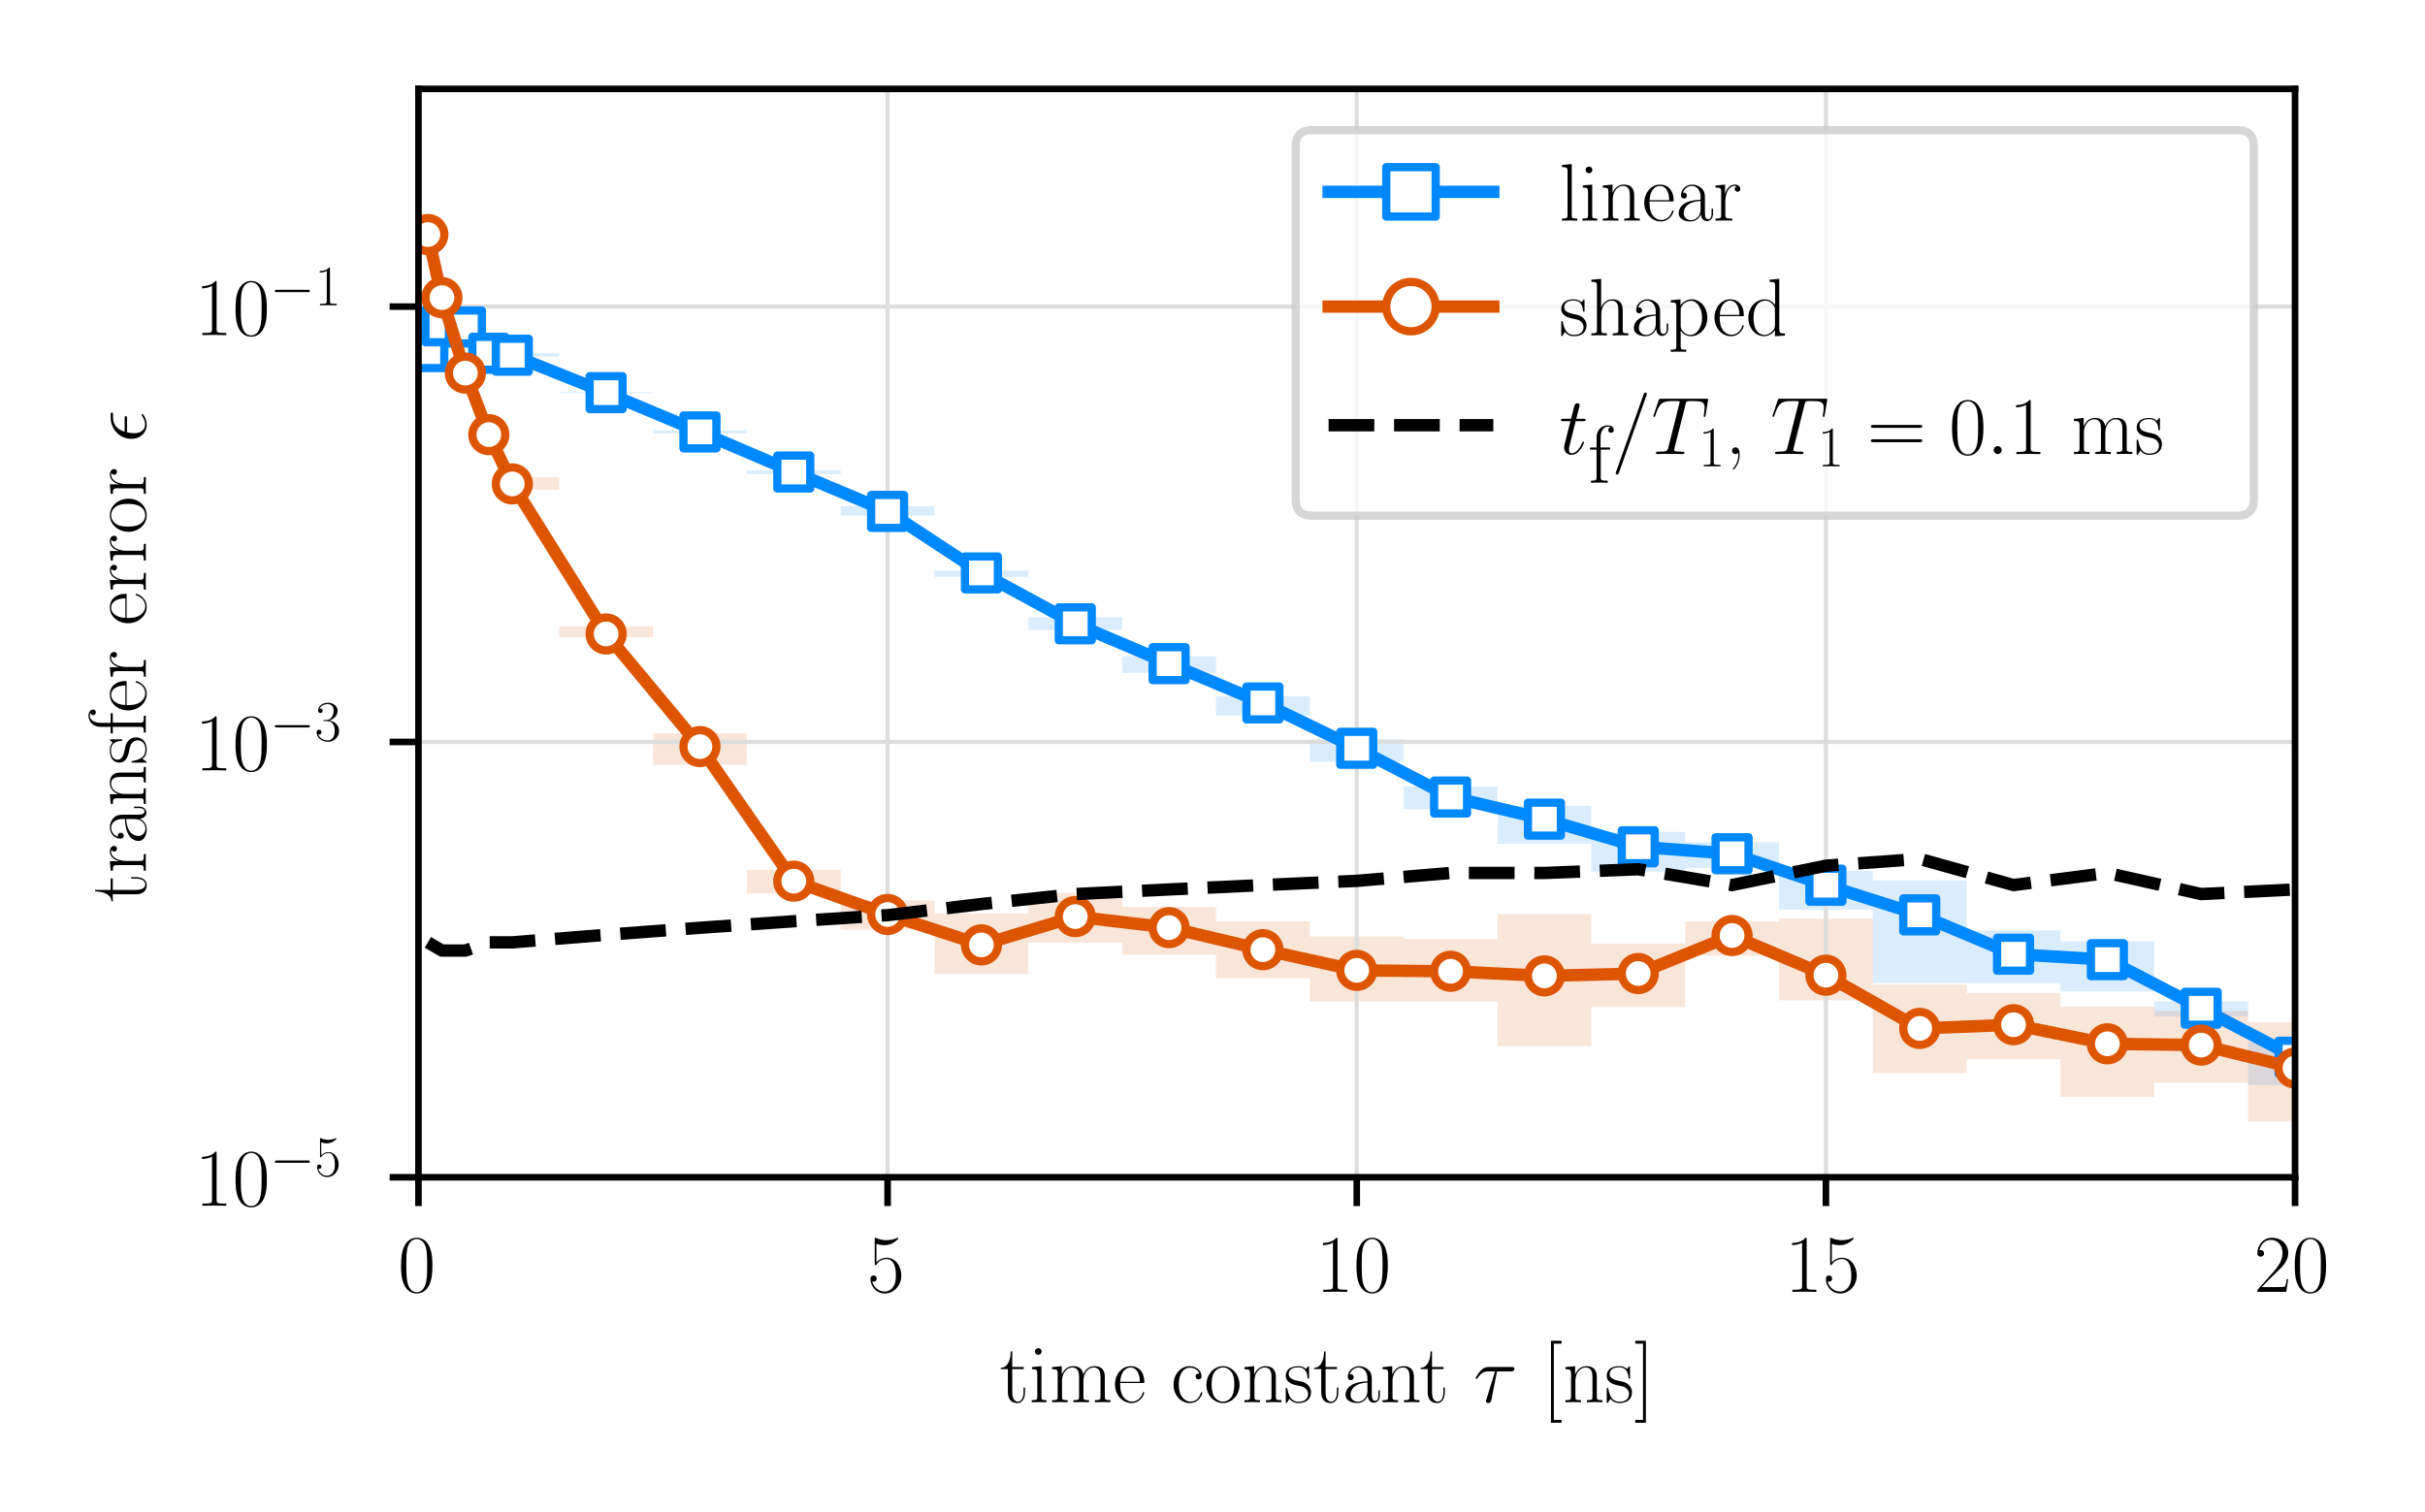 <?xml version="1.0" encoding="utf-8" standalone="no"?>
<!DOCTYPE svg PUBLIC "-//W3C//DTD SVG 1.1//EN"
  "http://www.w3.org/Graphics/SVG/1.1/DTD/svg11.dtd">
<!-- Created with matplotlib (https://matplotlib.org/) -->
<svg height="183.6pt" version="1.1" viewBox="0 0 294.48 183.6" width="294.48pt" xmlns="http://www.w3.org/2000/svg" xmlns:xlink="http://www.w3.org/1999/xlink">
 <defs>
  <style type="text/css">
*{stroke-linecap:butt;stroke-linejoin:round;}
  </style>
 </defs>
 <g id="figure_1">
  <g id="patch_1">
   <path d="M 0 183.6 
L 294.48 183.6 
L 294.48 0 
L 0 0 
z
" style="fill:#ffffff;"/>
  </g>
  <g id="axes_1">
   <g id="patch_2">
    <path d="M 50.816 142.982 
L 278.699 142.982 
L 278.699 10.8 
L 50.816 10.8 
z
" style="fill:#ffffff;"/>
   </g>
   <g id="PolyCollection_1">
    <path clip-path="url(#p7ed1e4af42)" d="M 51.956 42.523 
L 51.956 42.859 
L 52.81 42.859 
L 52.81 39.657 
L 55.089 39.657 
L 55.089 39.775 
L 57.938 39.775 
L 57.938 43.085 
L 60.786 43.085 
L 60.786 43.32 
L 67.907 43.32 
L 67.907 47.751 
L 79.302 47.751 
L 79.302 52.62 
L 90.696 52.62 
L 90.696 57.592 
L 102.09 57.592 
L 102.09 62.617 
L 113.484 62.617 
L 113.484 70.077 
L 124.878 70.077 
L 124.878 76.507 
L 136.272 76.507 
L 136.272 81.737 
L 147.666 81.737 
L 147.666 86.9 
L 159.06 86.9 
L 159.06 92.516 
L 170.455 92.516 
L 170.455 98.274 
L 181.849 98.274 
L 181.849 102.476 
L 193.243 102.476 
L 193.243 105.869 
L 204.637 105.869 
L 204.637 105.414 
L 216.031 105.414 
L 216.031 110.475 
L 227.425 110.475 
L 227.425 119.382 
L 238.819 119.382 
L 238.819 119.436 
L 250.213 119.436 
L 250.213 120.422 
L 261.607 120.422 
L 261.607 123.454 
L 273.002 123.454 
L 273.002 131.77 
L 278.699 131.77 
L 278.699 126.542 
L 278.699 126.542 
L 273.002 126.542 
L 273.002 121.619 
L 261.607 121.619 
L 261.607 114.327 
L 250.213 114.327 
L 250.213 113.007 
L 238.819 113.007 
L 238.819 106.925 
L 227.425 106.925 
L 227.425 105.765 
L 216.031 105.765 
L 216.031 102.298 
L 204.637 102.298 
L 204.637 101.043 
L 193.243 101.043 
L 193.243 97.86 
L 181.849 97.86 
L 181.849 95.511 
L 170.455 95.511 
L 170.455 89.799 
L 159.06 89.799 
L 159.06 84.563 
L 147.666 84.563 
L 147.666 79.708 
L 136.272 79.708 
L 136.272 74.954 
L 124.878 74.954 
L 124.878 69.296 
L 113.484 69.296 
L 113.484 61.48 
L 102.09 61.48 
L 102.09 57.114 
L 90.696 57.114 
L 90.696 52.282 
L 79.302 52.282 
L 79.302 47.624 
L 67.907 47.624 
L 67.907 42.902 
L 60.786 42.902 
L 60.786 42.797 
L 57.938 42.797 
L 57.938 39.654 
L 55.089 39.654 
L 55.089 39.49 
L 52.81 39.49 
L 52.81 42.523 
L 51.956 42.523 
z
" style="fill:#0088ff;fill-opacity:0.15;"/>
   </g>
   <g id="PolyCollection_2">
    <path clip-path="url(#p7ed1e4af42)" d="M 51.956 28.368 
L 51.956 28.651 
L 52.81 28.651 
L 52.81 36.29 
L 55.089 36.29 
L 55.089 45.451 
L 57.938 45.451 
L 57.938 53.296 
L 60.786 53.296 
L 60.786 59.495 
L 67.907 59.495 
L 67.907 77.398 
L 79.302 77.398 
L 79.302 92.867 
L 90.696 92.867 
L 90.696 108.514 
L 102.09 108.514 
L 102.09 112.918 
L 113.484 112.918 
L 113.484 118.282 
L 124.878 118.282 
L 124.878 114.475 
L 136.272 114.475 
L 136.272 115.952 
L 147.666 115.952 
L 147.666 118.823 
L 159.06 118.823 
L 159.06 121.64 
L 170.455 121.64 
L 170.455 121.631 
L 181.849 121.631 
L 181.849 127.056 
L 193.243 127.056 
L 193.243 122.327 
L 204.637 122.327 
L 204.637 116.058 
L 216.031 116.058 
L 216.031 121.494 
L 227.425 121.494 
L 227.425 130.313 
L 238.819 130.313 
L 238.819 128.655 
L 250.213 128.655 
L 250.213 133.231 
L 261.607 133.231 
L 261.607 131.505 
L 273.002 131.505 
L 273.002 136.191 
L 278.699 136.191 
L 278.699 124.172 
L 278.699 124.172 
L 273.002 124.172 
L 273.002 122.798 
L 261.607 122.798 
L 261.607 122.257 
L 250.213 122.257 
L 250.213 120.602 
L 238.819 120.602 
L 238.819 119.581 
L 227.425 119.581 
L 227.425 111.569 
L 216.031 111.569 
L 216.031 111.908 
L 204.637 111.908 
L 204.637 114.597 
L 193.243 114.597 
L 193.243 111.03 
L 181.849 111.03 
L 181.849 114.027 
L 170.455 114.027 
L 170.455 113.742 
L 159.06 113.742 
L 159.06 111.906 
L 147.666 111.906 
L 147.666 110.143 
L 136.272 110.143 
L 136.272 108.451 
L 124.878 108.451 
L 124.878 110.927 
L 113.484 110.927 
L 113.484 109.362 
L 102.09 109.362 
L 102.09 105.638 
L 90.696 105.638 
L 90.696 89.052 
L 79.302 89.052 
L 79.302 76.075 
L 67.907 76.075 
L 67.907 57.955 
L 60.786 57.955 
L 60.786 51.87 
L 57.938 51.87 
L 57.938 45.166 
L 55.089 45.166 
L 55.089 36.011 
L 52.81 36.011 
L 52.81 28.368 
L 51.956 28.368 
z
" style="fill:#dd5500;fill-opacity:0.15;"/>
   </g>
   <g id="matplotlib.axis_1">
    <g id="xtick_1">
     <g id="line2d_1">
      <path clip-path="url(#p7ed1e4af42)" d="M 50.816 142.982 
L 50.816 10.8 
" style="fill:none;stroke:#dddddd;stroke-linecap:square;stroke-width:0.5;"/>
     </g>
     <g id="line2d_2">
      <defs>
       <path d="M 0 0 
L 0 3.5 
" id="m5c86cb7c76" style="stroke:#000000;stroke-width:0.8;"/>
      </defs>
      <g>
       <use style="stroke:#000000;stroke-width:0.8;" x="50.816" xlink:href="#m5c86cb7c76" y="142.982"/>
      </g>
     </g>
     <g id="text_1">
      <!-- $\mathdefault{0}$ -->
      <defs>
       <path d="M 42 31.844 
C 42 37.969 41.906 48.422 37.703 56.453 
C 34 63.484 28.094 66 22.906 66 
C 18.094 66 12 63.781 8.203 56.562 
C 4.203 49.016 3.797 39.672 3.797 31.844 
C 3.797 26.109 3.906 17.375 7 9.734 
C 11.297 -0.609 19 -2 22.906 -2 
C 27.5 -2 34.5 -0.109 38.594 9.438 
C 41.594 16.375 42 24.5 42 31.844 
z
M 22.906 -0.406 
C 16.5 -0.406 12.703 5.125 11.297 12.75 
C 10.203 18.688 10.203 27.328 10.203 32.953 
C 10.203 40.688 10.203 47.109 11.5 53.234 
C 13.406 61.781 19 64.391 22.906 64.391 
C 27 64.391 32.297 61.672 34.203 53.438 
C 35.5 47.719 35.594 40.984 35.594 32.953 
C 35.594 26.422 35.594 18.375 34.406 12.453 
C 32.297 1.5 26.406 -0.406 22.906 -0.406 
z
" id="CMR17-48"/>
      </defs>
      <g transform="translate(48.326 156.9)scale(0.1 -0.1)">
       <use transform="scale(0.996)" xlink:href="#CMR17-48"/>
      </g>
     </g>
    </g>
    <g id="xtick_2">
     <g id="line2d_3">
      <path clip-path="url(#p7ed1e4af42)" d="M 107.787 142.982 
L 107.787 10.8 
" style="fill:none;stroke:#dddddd;stroke-linecap:square;stroke-width:0.5;"/>
     </g>
     <g id="line2d_4">
      <g>
       <use style="stroke:#000000;stroke-width:0.8;" x="107.787" xlink:href="#m5c86cb7c76" y="142.982"/>
      </g>
     </g>
     <g id="text_2">
      <!-- $\mathdefault{5}$ -->
      <defs>
       <path d="M 11.406 58.594 
C 12.406 58.188 16.5 56.891 20.703 56.891 
C 30 56.891 35.094 61.891 38 64.688 
C 38 65.484 38 66 37.406 66 
C 37.297 66 37.094 66 36.297 65.594 
C 32.797 64.094 28.703 63 23.703 63 
C 20.703 63 16.203 63.359 11.297 65.484 
C 10.203 66 10 66 9.906 66 
C 9.406 66 9.297 65.891 9.297 63.906 
L 9.297 34.859 
C 9.297 33.016 9.297 32.5 10.297 32.5 
C 10.797 32.5 11 32.703 11.5 33.422 
C 14.703 38.047 19.094 40 24.094 40 
C 27.594 40 35.094 37.734 35.094 20.203 
C 35.094 16.984 35.094 11.188 32.094 6.594 
C 29.594 2.484 25.703 0.391 21.406 0.391 
C 14.797 0.391 8.094 4.984 6.297 12.688 
C 6.703 12.594 7.5 12.391 7.906 12.391 
C 9.203 12.391 11.703 13.094 11.703 16.188 
C 11.703 18.891 9.797 20 7.906 20 
C 5.594 20 4.094 18.594 4.094 15.797 
C 4.094 7.094 11 -2 21.594 -2 
C 31.906 -2 41.703 6.891 41.703 19.797 
C 41.703 32.094 33.906 41.594 24.203 41.594 
C 19.094 41.594 14.797 39.688 11.406 36 
z
" id="CMR17-53"/>
      </defs>
      <g transform="translate(105.296 156.9)scale(0.1 -0.1)">
       <use transform="scale(0.996)" xlink:href="#CMR17-53"/>
      </g>
     </g>
    </g>
    <g id="xtick_3">
     <g id="line2d_5">
      <path clip-path="url(#p7ed1e4af42)" d="M 164.757 142.982 
L 164.757 10.8 
" style="fill:none;stroke:#dddddd;stroke-linecap:square;stroke-width:0.5;"/>
     </g>
     <g id="line2d_6">
      <g>
       <use style="stroke:#000000;stroke-width:0.8;" x="164.757" xlink:href="#m5c86cb7c76" y="142.982"/>
      </g>
     </g>
     <g id="text_3">
      <!-- $\mathdefault{10}$ -->
      <defs>
       <path d="M 26.594 63.797 
C 26.594 65.891 26.5 66 25.094 66 
C 21.203 61.359 15.297 59.891 9.703 59.688 
C 9.406 59.688 8.906 59.688 8.797 59.5 
C 8.703 59.297 8.703 59.094 8.703 57 
C 11.797 57 17 57.594 21 59.984 
L 21 7.297 
C 21 3.797 20.797 2.594 12.203 2.594 
L 9.203 2.594 
L 9.203 0 
C 14 0.094 19 0.188 23.797 0.188 
C 28.594 0.188 33.594 0.094 38.406 0 
L 38.406 2.594 
L 35.406 2.594 
C 26.797 2.594 26.594 3.688 26.594 7.297 
z
" id="CMR17-49"/>
      </defs>
      <g transform="translate(159.776 156.9)scale(0.1 -0.1)">
       <use transform="scale(0.996)" xlink:href="#CMR17-49"/>
       <use transform="translate(45.69 0)scale(0.996)" xlink:href="#CMR17-48"/>
      </g>
     </g>
    </g>
    <g id="xtick_4">
     <g id="line2d_7">
      <path clip-path="url(#p7ed1e4af42)" d="M 221.728 142.982 
L 221.728 10.8 
" style="fill:none;stroke:#dddddd;stroke-linecap:square;stroke-width:0.5;"/>
     </g>
     <g id="line2d_8">
      <g>
       <use style="stroke:#000000;stroke-width:0.8;" x="221.728" xlink:href="#m5c86cb7c76" y="142.982"/>
      </g>
     </g>
     <g id="text_4">
      <!-- $\mathdefault{15}$ -->
      <g transform="translate(216.747 156.9)scale(0.1 -0.1)">
       <use transform="scale(0.996)" xlink:href="#CMR17-49"/>
       <use transform="translate(45.69 0)scale(0.996)" xlink:href="#CMR17-53"/>
      </g>
     </g>
    </g>
    <g id="xtick_5">
     <g id="line2d_9">
      <path clip-path="url(#p7ed1e4af42)" d="M 278.699 142.982 
L 278.699 10.8 
" style="fill:none;stroke:#dddddd;stroke-linecap:square;stroke-width:0.5;"/>
     </g>
     <g id="line2d_10">
      <g>
       <use style="stroke:#000000;stroke-width:0.8;" x="278.699" xlink:href="#m5c86cb7c76" y="142.982"/>
      </g>
     </g>
     <g id="text_5">
      <!-- $\mathdefault{20}$ -->
      <defs>
       <path d="M 41.703 15.469 
L 39.906 15.469 
C 38.906 8.391 38.094 7.188 37.703 6.594 
C 37.203 5.797 30 5.797 28.594 5.797 
L 9.406 5.797 
C 13 9.688 20 16.766 28.5 24.938 
C 34.594 30.719 41.703 37.5 41.703 47.391 
C 41.703 59.188 32.297 66 21.797 66 
C 10.797 66 4.094 56.297 4.094 47.297 
C 4.094 43.391 7 42.891 8.203 42.891 
C 9.203 42.891 12.203 43.484 12.203 46.984 
C 12.203 50.094 9.594 51 8.203 51 
C 7.594 51 7 50.891 6.594 50.688 
C 8.5 59.188 14.297 63.391 20.406 63.391 
C 29.094 63.391 34.797 56.5 34.797 47.391 
C 34.797 38.703 29.703 31.219 24 24.734 
L 4.094 2.297 
L 4.094 0 
L 39.297 0 
z
" id="CMR17-50"/>
      </defs>
      <g transform="translate(273.717 156.9)scale(0.1 -0.1)">
       <use transform="scale(0.996)" xlink:href="#CMR17-50"/>
       <use transform="translate(45.69 0)scale(0.996)" xlink:href="#CMR17-48"/>
      </g>
     </g>
    </g>
    <g id="text_6">
     <!-- time constant $\tau$ [ns] -->
     <defs>
      <path d="M 15.094 40.391 
L 29.094 40.391 
L 29.094 43 
L 15.094 43 
L 15.094 62 
L 13.297 62 
C 13.094 51.438 9.594 42.188 1.094 41.984 
L 1.094 40.391 
L 9.797 40.391 
L 9.797 12.156 
C 9.797 10.234 9.797 -1 21.406 -1 
C 27.297 -1 30.703 4.812 30.703 12.25 
L 30.703 17.984 
L 28.906 17.984 
L 28.906 12.344 
C 28.906 5.422 26.203 0.797 22 0.797 
C 19.094 0.797 15.094 2.797 15.094 11.953 
z
" id="CMR17-116"/>
      <path d="M 15.5 61.891 
C 15.5 64.094 13.703 66 11.406 66 
C 9.203 66 7.297 64.188 7.297 61.891 
C 7.297 59.688 9.094 57.797 11.406 57.797 
C 13.594 57.797 15.5 59.594 15.5 61.891 
z
M 3.797 42.891 
L 3.797 40.297 
C 9.406 40.297 10.203 39.688 10.203 34.859 
L 10.203 6.922 
C 10.203 3.094 9.797 2.594 3.406 2.594 
L 3.406 0 
C 5.797 0.188 10.094 0.188 12.594 0.188 
C 15 0.188 19.094 0.188 21.406 0 
L 21.406 2.594 
C 15.5 2.594 15.297 3.203 15.297 6.812 
L 15.297 44 
z
" id="CMR17-105"/>
      <path d="M 67.594 30.531 
C 67.594 35.562 66.703 44 54.797 44 
C 48 44 43.297 39.375 41.5 33.953 
L 41.406 33.953 
C 40.203 42.188 34.297 44 28.703 44 
C 20.797 44 16.703 37.875 15.203 33.844 
L 15.094 33.844 
L 15.094 44 
L 3.297 42.891 
L 3.297 40.281 
C 9.203 40.281 10.094 39.688 10.094 34.859 
L 10.094 6.922 
C 10.094 3.094 9.703 2.594 3.297 2.594 
L 3.297 0 
C 5.703 0.188 10.094 0.188 12.703 0.188 
C 15.297 0.188 19.797 0.188 22.203 0 
L 22.203 2.594 
C 15.797 2.594 15.406 3 15.406 6.922 
L 15.406 26.219 
C 15.406 35.453 21 42.391 28 42.391 
C 35.406 42.391 36.203 35.766 36.203 30.938 
L 36.203 6.922 
C 36.203 3.094 35.797 2.594 29.406 2.594 
L 29.406 0 
C 31.797 0.188 36.203 0.188 38.797 0.188 
C 41.406 0.188 45.906 0.188 48.297 0 
L 48.297 2.594 
C 41.906 2.594 41.5 3 41.5 6.922 
L 41.5 26.219 
C 41.5 35.453 47.094 42.391 54.094 42.391 
C 61.5 42.391 62.297 35.766 62.297 30.938 
L 62.297 6.922 
C 62.297 3.094 61.906 2.594 55.5 2.594 
L 55.5 0 
C 57.906 0.188 62.297 0.188 64.906 0.188 
C 67.5 0.188 72 0.188 74.406 0 
L 74.406 2.594 
C 68 2.594 67.594 3 67.594 6.922 
z
" id="CMR17-109"/>
      <path d="M 38.094 23.484 
C 38.5 23.891 38.5 24.094 38.5 25.094 
C 38.5 35.172 33.094 44 21.703 44 
C 11.094 44 2.703 33.984 2.703 21.781 
C 2.703 8.656 12.203 -1 22.797 -1 
C 34 -1 38.406 9.672 38.406 11.797 
C 38.406 12.5 37.797 12.5 37.594 12.5 
C 36.906 12.5 36.797 12.297 36.406 11.078 
C 34.203 4.219 28.703 0.797 23.5 0.797 
C 19.203 0.797 14.906 3.219 12.203 7.656 
C 9.094 12.797 9.094 18.75 9.094 23.484 
z
M 9.203 25 
C 9.906 39.234 17.594 42.391 21.594 42.391 
C 28.406 42.391 33 36.062 33.094 25 
z
" id="CMR17-101"/>
      <path d="M 34.906 35 
C 33 35 30.203 35 30.203 31.484 
C 30.203 28.688 32.5 27.891 33.797 27.891 
C 34.5 27.891 37.406 28.188 37.406 31.688 
C 37.406 38.688 30.594 44 22.906 44 
C 12.297 44 3.297 34.391 3.297 21.547 
C 3.297 8.141 12.703 -1 22.906 -1 
C 35.297 -1 38.406 10.562 38.406 11.672 
C 38.406 12.078 38.297 12.375 37.594 12.375 
C 36.906 12.375 36.797 12.281 36.406 10.969 
C 33.797 2.812 28.094 0.797 23.797 0.797 
C 17.406 0.797 9.703 6.734 9.703 21.641 
C 9.703 36.844 17.094 42.188 23 42.188 
C 26.906 42.188 32.703 40.344 34.906 35 
z
" id="CMR17-99"/>
      <path d="M 43.094 21.188 
C 43.094 34 33.797 44 22.906 44 
C 12 44 2.703 34 2.703 21.188 
C 2.703 8.594 12 -1 22.906 -1 
C 33.797 -1 43.094 8.594 43.094 21.188 
z
M 22.906 0.797 
C 18.203 0.797 14.203 3.594 11.906 7.5 
C 9.406 12 9.094 17.594 9.094 22 
C 9.094 26.188 9.297 31.391 11.906 35.891 
C 13.906 39.188 17.797 42.391 22.906 42.391 
C 27.406 42.391 31.203 39.891 33.594 36.391 
C 36.703 31.688 36.703 25.094 36.703 22 
C 36.703 18.094 36.5 12.094 33.797 7.297 
C 31 2.688 26.703 0.797 22.906 0.797 
z
" id="CMR17-111"/>
      <path d="M 41.5 30.531 
C 41.5 35.656 40.5 44 28.703 44 
C 20.797 44 16.703 37.875 15.203 33.844 
L 15.094 33.844 
L 15.094 44 
L 3.297 42.891 
L 3.297 40.281 
C 9.203 40.281 10.094 39.688 10.094 34.859 
L 10.094 6.922 
C 10.094 3.094 9.703 2.594 3.297 2.594 
L 3.297 0 
C 5.703 0.188 10.094 0.188 12.703 0.188 
C 15.297 0.188 19.797 0.188 22.203 0 
L 22.203 2.594 
C 15.797 2.594 15.406 3 15.406 6.922 
L 15.406 26.219 
C 15.406 35.453 21 42.391 28 42.391 
C 35.406 42.391 36.203 35.766 36.203 30.938 
L 36.203 6.922 
C 36.203 3.094 35.797 2.594 29.406 2.594 
L 29.406 0 
C 31.797 0.188 36.203 0.188 38.797 0.188 
C 41.406 0.188 45.906 0.188 48.297 0 
L 48.297 2.594 
C 41.906 2.594 41.5 3 41.5 6.922 
z
" id="CMR17-110"/>
      <path d="M 30.906 42 
C 30.906 43.797 30.797 43.891 30.203 43.891 
C 29.797 43.891 29.703 43.797 28.5 42.297 
C 28.203 41.891 27.297 40.891 27 40.5 
C 23.797 43.891 19.297 44 17.594 44 
C 6.5 44 2.5 38.188 2.5 32.391 
C 2.5 23.391 12.703 21.297 15.594 20.688 
C 21.906 19.391 24.094 19 26.203 17.188 
C 27.5 16 29.703 13.797 29.703 10.188 
C 29.703 6 27.297 0.594 18.094 0.594 
C 9.406 0.594 6.297 7.188 4.5 16 
C 4.203 17.391 4.203 17.5 3.406 17.5 
C 2.594 17.5 2.5 17.391 2.5 15.391 
L 2.5 1 
C 2.5 -0.812 2.594 -0.906 3.203 -0.906 
C 3.703 -0.906 3.797 -0.812 4.297 0 
C 4.906 0.891 6.406 3.297 7 4.297 
C 9 1.594 12.5 -1 18.094 -1 
C 28 -1 33.297 4.391 33.297 12.188 
C 33.297 17.297 30.594 20 29.297 21.188 
C 26.297 24.297 22.797 25 18.594 25.797 
C 13.094 27 6.094 28.391 6.094 34.5 
C 6.094 37.094 7.5 42.594 17.594 42.594 
C 28.297 42.594 28.906 32.594 29.094 29.391 
C 29.203 28.891 29.703 28.797 30 28.797 
C 30.906 28.797 30.906 29.094 30.906 30.797 
z
" id="CMR17-115"/>
      <path d="M 36 25.875 
C 36 32 36 35.547 31.797 39.594 
C 28.094 42.984 23.797 44 20.406 44 
C 12.5 44 6.797 37.625 6.797 30.891 
C 6.797 27.188 9.797 27 10.406 27 
C 11.703 27 14 27.797 14 30.594 
C 14 33.094 12.094 34.188 10.406 34.188 
C 10 34.188 9.5 34.094 9.203 34 
C 11.297 40.531 16.703 42.391 20.203 42.391 
C 25.203 42.391 30.703 37.828 30.703 29.297 
L 30.703 25.5 
C 24.797 25.297 17.703 24.5 12.094 21.453 
C 5.797 17.922 4 12.844 4 9 
C 4 1.203 13 -1 18.297 -1 
C 23.797 -1 28.906 2.109 31.094 7.891 
C 31.297 3.422 34.094 -0.609 38.5 -0.609 
C 40.594 -0.609 45.906 0.797 45.906 8.797 
L 45.906 14.469 
L 44.094 14.469 
L 44.094 8.703 
C 44.094 2.516 41.406 1.703 40.094 1.703 
C 36 1.703 36 6.969 36 11.438 
z
M 30.703 13.859 
C 30.703 5.047 24.5 0.594 19 0.594 
C 14 0.594 10.094 4.344 10.094 9 
C 10.094 12.047 11.406 17.406 17.203 20.656 
C 22 23.391 27.5 23.797 30.703 24 
z
" id="CMR17-97"/>
      <path d="M 28.703 37.594 
L 45.297 37.594 
C 46.594 37.594 49.906 37.594 49.906 40.797 
C 49.906 43 48 43 46.203 43 
L 18.703 43 
C 16.406 43 13 43 8.406 38.094 
C 5.797 35.203 2.594 29.938 2.594 29.344 
C 2.594 28.734 3.094 28.547 3.703 28.547 
C 4.406 28.547 4.5 28.844 5 29.438 
C 10.203 37.594 15.406 37.594 17.906 37.594 
L 26.203 37.594 
L 15.797 3.484 
C 15.297 1.984 15.297 1.781 15.297 1.484 
C 15.297 0.391 16 -1 18 -1 
C 21.094 -1 21.594 1.688 21.906 3.188 
z
" id="CMMI12-28"/>
      <path d="M 23.5 -25 
L 23.5 -21.5 
L 14.094 -21.5 
L 14.094 71.484 
L 23.5 71.484 
L 23.5 75 
L 10.594 75 
L 10.594 -25 
z
" id="CMR17-91"/>
      <path d="M 14.297 75 
L 1.406 75 
L 1.406 71.484 
L 10.797 71.484 
L 10.797 -21.5 
L 1.406 -21.5 
L 1.406 -25 
L 14.297 -25 
z
" id="CMR17-93"/>
     </defs>
     <g transform="translate(121.418 170.309)scale(0.1 -0.1)">
      <use transform="scale(0.996)" xlink:href="#CMR17-116"/>
      <use transform="translate(35.281 0)scale(0.996)" xlink:href="#CMR17-105"/>
      <use transform="translate(60.152 0)scale(0.996)" xlink:href="#CMR17-109"/>
      <use transform="translate(137.071 0)scale(0.996)" xlink:href="#CMR17-101"/>
      <use transform="translate(207.633 0)scale(0.996)" xlink:href="#CMR17-99"/>
      <use transform="translate(248.119 0)scale(0.996)" xlink:href="#CMR17-111"/>
      <use transform="translate(293.809 0)scale(0.996)" xlink:href="#CMR17-110"/>
      <use transform="translate(344.705 0)scale(0.996)" xlink:href="#CMR17-115"/>
      <use transform="translate(380.506 0)scale(0.996)" xlink:href="#CMR17-116"/>
      <use transform="translate(415.787 0)scale(0.996)" xlink:href="#CMR17-97"/>
      <use transform="translate(461.477 0)scale(0.996)" xlink:href="#CMR17-110"/>
      <use transform="translate(509.77 0)scale(0.996)" xlink:href="#CMR17-116"/>
      <use transform="translate(575.127 0)scale(0.996)" xlink:href="#CMMI12-28"/>
      <use transform="translate(658.694 0)scale(0.996)" xlink:href="#CMR17-91"/>
      <use transform="translate(683.565 0)scale(0.996)" xlink:href="#CMR17-110"/>
      <use transform="translate(734.46 0)scale(0.996)" xlink:href="#CMR17-115"/>
      <use transform="translate(770.262 0)scale(0.996)" xlink:href="#CMR17-93"/>
     </g>
    </g>
   </g>
   <g id="matplotlib.axis_2">
    <g id="ytick_1">
     <g id="line2d_11">
      <path clip-path="url(#p7ed1e4af42)" d="M 50.816 142.982 
L 278.699 142.982 
" style="fill:none;stroke:#dddddd;stroke-linecap:square;stroke-width:0.5;"/>
     </g>
     <g id="line2d_12">
      <defs>
       <path d="M 0 0 
L -3.5 0 
" id="m192d2f7528" style="stroke:#000000;stroke-width:0.8;"/>
      </defs>
      <g>
       <use style="stroke:#000000;stroke-width:0.8;" x="50.816" xlink:href="#m192d2f7528" y="142.982"/>
      </g>
     </g>
     <g id="text_7">
      <!-- $\mathdefault{10^{-5}}$ -->
      <defs>
       <path d="M 65.906 23 
C 67.594 23 69.406 23 69.406 25 
C 69.406 27 67.594 27 65.906 27 
L 11.797 27 
C 10.094 27 8.297 27 8.297 25 
C 8.297 23 10.094 23 11.797 23 
z
" id="CMSY10-0"/>
      </defs>
      <g transform="translate(23.656 146.441)scale(0.1 -0.1)">
       <use transform="scale(0.996)" xlink:href="#CMR17-49"/>
       <use transform="translate(45.69 0)scale(0.996)" xlink:href="#CMR17-48"/>
       <use transform="translate(91.381 36.154)scale(0.697)" xlink:href="#CMSY10-0"/>
       <use transform="translate(145.622 36.154)scale(0.697)" xlink:href="#CMR17-53"/>
      </g>
     </g>
    </g>
    <g id="ytick_2">
     <g id="line2d_13">
      <path clip-path="url(#p7ed1e4af42)" d="M 50.816 90.109 
L 278.699 90.109 
" style="fill:none;stroke:#dddddd;stroke-linecap:square;stroke-width:0.5;"/>
     </g>
     <g id="line2d_14">
      <g>
       <use style="stroke:#000000;stroke-width:0.8;" x="50.816" xlink:href="#m192d2f7528" y="90.109"/>
      </g>
     </g>
     <g id="text_8">
      <!-- $\mathdefault{10^{-3}}$ -->
      <defs>
       <path d="M 22.094 34 
C 31 34 34.906 26.141 34.906 17.094 
C 34.906 5.031 28.5 0.391 22.703 0.391 
C 17.406 0.391 8.797 3.016 6.094 10.797 
C 6.594 10.594 7.094 10.594 7.594 10.594 
C 10 10.594 11.797 12.188 11.797 14.797 
C 11.797 17.688 9.594 19 7.594 19 
C 5.906 19 3.297 18.188 3.297 14.484 
C 3.297 5.234 12.297 -2 22.906 -2 
C 34 -2 42.5 6.75 42.5 16.984 
C 42.5 26.844 34.5 34 25 35.094 
C 32.594 36.672 39.906 43.375 39.906 52.391 
C 39.906 60.25 32 66 23 66 
C 13.906 66 5.906 60.344 5.906 52.297 
C 5.906 48.797 8.5 48.188 9.797 48.188 
C 11.906 48.188 13.703 49.484 13.703 52.094 
C 13.703 54.688 11.906 56 9.797 56 
C 9.406 56 8.906 56 8.5 55.797 
C 11.406 62.484 19.297 63.688 22.797 63.688 
C 26.297 63.688 32.906 61.969 32.906 52.297 
C 32.906 49.484 32.5 44.547 29.094 40.219 
C 26.094 36.391 22.703 36.188 19.406 35.891 
C 18.906 35.891 16.594 35.688 16.203 35.688 
C 15.5 35.594 15.094 35.5 15.094 34.797 
C 15.094 34.094 15.203 34 17.203 34 
z
" id="CMR17-51"/>
      </defs>
      <g transform="translate(23.656 93.568)scale(0.1 -0.1)">
       <use transform="scale(0.996)" xlink:href="#CMR17-49"/>
       <use transform="translate(45.69 0)scale(0.996)" xlink:href="#CMR17-48"/>
       <use transform="translate(91.381 36.154)scale(0.697)" xlink:href="#CMSY10-0"/>
       <use transform="translate(145.622 36.154)scale(0.697)" xlink:href="#CMR17-51"/>
      </g>
     </g>
    </g>
    <g id="ytick_3">
     <g id="line2d_15">
      <path clip-path="url(#p7ed1e4af42)" d="M 50.816 37.236 
L 278.699 37.236 
" style="fill:none;stroke:#dddddd;stroke-linecap:square;stroke-width:0.5;"/>
     </g>
     <g id="line2d_16">
      <g>
       <use style="stroke:#000000;stroke-width:0.8;" x="50.816" xlink:href="#m192d2f7528" y="37.236"/>
      </g>
     </g>
     <g id="text_9">
      <!-- $\mathdefault{10^{-1}}$ -->
      <g transform="translate(23.656 40.696)scale(0.1 -0.1)">
       <use transform="scale(0.996)" xlink:href="#CMR17-49"/>
       <use transform="translate(45.69 0)scale(0.996)" xlink:href="#CMR17-48"/>
       <use transform="translate(91.381 36.154)scale(0.697)" xlink:href="#CMSY10-0"/>
       <use transform="translate(145.622 36.154)scale(0.697)" xlink:href="#CMR17-49"/>
      </g>
     </g>
    </g>
    <g id="text_10">
     <!-- transfer error $\epsilon$ -->
     <defs>
      <path d="M 15 23.703 
C 15 33.344 19.094 42.391 26.594 42.391 
C 27.297 42.391 28 42.297 28.703 41.984 
C 28.703 41.984 26.5 41.281 26.5 38.672 
C 26.5 36.266 28.406 35.266 29.906 35.266 
C 31.094 35.266 33.297 35.969 33.297 38.781 
C 33.297 41.984 30.094 44 26.703 44 
C 19.094 44 15.797 36.562 14.797 33.047 
L 14.703 33.047 
L 14.703 44 
L 3.094 42.891 
L 3.094 40.281 
C 9 40.281 9.906 39.688 9.906 34.859 
L 9.906 6.922 
C 9.906 3.094 9.5 2.594 3.094 2.594 
L 3.094 0 
C 5.5 0.188 10.094 0.188 12.703 0.188 
C 15.594 0.188 20.703 0.188 23.406 0 
L 23.406 2.594 
C 16.203 2.594 15 2.594 15 7.109 
z
" id="CMR17-114"/>
      <path d="M 15.297 40.391 
L 26.703 40.391 
L 26.703 43 
L 15.094 43 
L 15.094 55.297 
C 15.094 63.688 19.297 68.391 23.594 68.391 
C 24.906 68.391 26.406 68.172 27.406 67.797 
C 26.594 67.594 24.5 66.891 24.5 64.391 
C 24.5 61.797 26.5 61 27.906 61 
C 29.297 61 31.297 61.797 31.297 64.391 
C 31.297 68.016 27.703 70 23.703 70 
C 18 70 10.203 65.797 10.203 55.094 
L 10.203 43 
L 2.203 43 
L 2.203 40.391 
L 10.203 40.391 
L 10.203 6.891 
C 10.203 3.094 9.797 2.594 3.406 2.594 
L 3.406 0 
C 5.797 0.188 10.406 0.188 13 0.188 
C 15.906 0.188 21 0.188 23.703 0 
L 23.703 2.594 
C 16.5 2.594 15.297 2.594 15.297 7.094 
z
" id="CMR17-102"/>
      <path d="M 29.094 23 
C 30.594 23 32.297 23 32.297 24.594 
C 32.297 25.891 31.297 25.891 29.5 25.891 
L 13.297 25.891 
C 15.797 34.75 21.703 40.094 30.594 40.094 
L 33.5 40.094 
C 35.203 40.094 36.703 40.094 36.703 41.688 
C 36.703 43 35.594 43 33.797 43 
L 30.406 43 
C 18.094 43 4.594 33.375 4.594 17.828 
C 4.594 6.562 12.094 -1 22 -1 
C 28.406 -1 34.703 3.016 34.703 4.031 
C 34.703 4.641 34.406 5.25 33.797 5.25 
C 33.5 5.25 33.297 5.156 32.797 4.75 
C 29 2.203 25.297 1 22.297 1 
C 17 1 11.406 4.547 11.406 14.375 
C 11.406 16.297 11.594 18.938 12.5 23 
z
" id="CMMI12-15"/>
     </defs>
     <g transform="translate(17.718 109.589)rotate(-90)scale(0.1 -0.1)">
      <use transform="scale(0.996)" xlink:href="#CMR17-116"/>
      <use transform="translate(35.281 0)scale(0.996)" xlink:href="#CMR17-114"/>
      <use transform="translate(70.562 0)scale(0.996)" xlink:href="#CMR17-97"/>
      <use transform="translate(116.252 0)scale(0.996)" xlink:href="#CMR17-110"/>
      <use transform="translate(167.147 0)scale(0.996)" xlink:href="#CMR17-115"/>
      <use transform="translate(202.949 0)scale(0.996)" xlink:href="#CMR17-102"/>
      <use transform="translate(230.422 0)scale(0.996)" xlink:href="#CMR17-101"/>
      <use transform="translate(270.908 0)scale(0.996)" xlink:href="#CMR17-114"/>
      <use transform="translate(336.265 0)scale(0.996)" xlink:href="#CMR17-101"/>
      <use transform="translate(376.75 0)scale(0.996)" xlink:href="#CMR17-114"/>
      <use transform="translate(412.031 0)scale(0.996)" xlink:href="#CMR17-114"/>
      <use transform="translate(447.312 0)scale(0.996)" xlink:href="#CMR17-111"/>
      <use transform="translate(493.002 0)scale(0.996)" xlink:href="#CMR17-114"/>
      <use transform="translate(558.359 0)scale(0.996)" xlink:href="#CMMI12-15"/>
     </g>
    </g>
   </g>
   <g id="line2d_17">
    <path clip-path="url(#p7ed1e4af42)" d="M 51.956 42.703 
L 53.665 39.57 
L 56.513 39.713 
L 59.362 42.904 
L 62.21 43.14 
L 73.604 47.69 
L 84.999 52.458 
L 96.393 57.33 
L 107.787 62.114 
L 119.181 69.584 
L 130.575 75.764 
L 141.969 80.605 
L 153.363 85.376 
L 164.757 90.881 
L 176.152 96.802 
L 187.546 99.486 
L 198.94 102.842 
L 210.334 103.695 
L 221.728 107.51 
L 233.122 111.112 
L 244.516 115.892 
L 255.91 116.555 
L 267.305 122.456 
L 278.699 128.401 
" style="fill:none;stroke:#0088ff;stroke-linecap:square;stroke-width:1.5;"/>
    <defs>
     <path d="M -2 2 
L 2 2 
L 2 -2 
L -2 -2 
z
" id="mbb4ae442fb" style="stroke:#0088ff;stroke-linejoin:miter;"/>
    </defs>
    <g clip-path="url(#p7ed1e4af42)">
     <use style="fill:#ffffff;stroke:#0088ff;stroke-linejoin:miter;" x="51.956" xlink:href="#mbb4ae442fb" y="42.703"/>
     <use style="fill:#ffffff;stroke:#0088ff;stroke-linejoin:miter;" x="53.665" xlink:href="#mbb4ae442fb" y="39.57"/>
     <use style="fill:#ffffff;stroke:#0088ff;stroke-linejoin:miter;" x="56.513" xlink:href="#mbb4ae442fb" y="39.713"/>
     <use style="fill:#ffffff;stroke:#0088ff;stroke-linejoin:miter;" x="59.362" xlink:href="#mbb4ae442fb" y="42.904"/>
     <use style="fill:#ffffff;stroke:#0088ff;stroke-linejoin:miter;" x="62.21" xlink:href="#mbb4ae442fb" y="43.14"/>
     <use style="fill:#ffffff;stroke:#0088ff;stroke-linejoin:miter;" x="73.604" xlink:href="#mbb4ae442fb" y="47.69"/>
     <use style="fill:#ffffff;stroke:#0088ff;stroke-linejoin:miter;" x="84.999" xlink:href="#mbb4ae442fb" y="52.458"/>
     <use style="fill:#ffffff;stroke:#0088ff;stroke-linejoin:miter;" x="96.393" xlink:href="#mbb4ae442fb" y="57.33"/>
     <use style="fill:#ffffff;stroke:#0088ff;stroke-linejoin:miter;" x="107.787" xlink:href="#mbb4ae442fb" y="62.114"/>
     <use style="fill:#ffffff;stroke:#0088ff;stroke-linejoin:miter;" x="119.181" xlink:href="#mbb4ae442fb" y="69.584"/>
     <use style="fill:#ffffff;stroke:#0088ff;stroke-linejoin:miter;" x="130.575" xlink:href="#mbb4ae442fb" y="75.764"/>
     <use style="fill:#ffffff;stroke:#0088ff;stroke-linejoin:miter;" x="141.969" xlink:href="#mbb4ae442fb" y="80.605"/>
     <use style="fill:#ffffff;stroke:#0088ff;stroke-linejoin:miter;" x="153.363" xlink:href="#mbb4ae442fb" y="85.376"/>
     <use style="fill:#ffffff;stroke:#0088ff;stroke-linejoin:miter;" x="164.757" xlink:href="#mbb4ae442fb" y="90.881"/>
     <use style="fill:#ffffff;stroke:#0088ff;stroke-linejoin:miter;" x="176.152" xlink:href="#mbb4ae442fb" y="96.802"/>
     <use style="fill:#ffffff;stroke:#0088ff;stroke-linejoin:miter;" x="187.546" xlink:href="#mbb4ae442fb" y="99.486"/>
     <use style="fill:#ffffff;stroke:#0088ff;stroke-linejoin:miter;" x="198.94" xlink:href="#mbb4ae442fb" y="102.842"/>
     <use style="fill:#ffffff;stroke:#0088ff;stroke-linejoin:miter;" x="210.334" xlink:href="#mbb4ae442fb" y="103.695"/>
     <use style="fill:#ffffff;stroke:#0088ff;stroke-linejoin:miter;" x="221.728" xlink:href="#mbb4ae442fb" y="107.51"/>
     <use style="fill:#ffffff;stroke:#0088ff;stroke-linejoin:miter;" x="233.122" xlink:href="#mbb4ae442fb" y="111.112"/>
     <use style="fill:#ffffff;stroke:#0088ff;stroke-linejoin:miter;" x="244.516" xlink:href="#mbb4ae442fb" y="115.892"/>
     <use style="fill:#ffffff;stroke:#0088ff;stroke-linejoin:miter;" x="255.91" xlink:href="#mbb4ae442fb" y="116.555"/>
     <use style="fill:#ffffff;stroke:#0088ff;stroke-linejoin:miter;" x="267.305" xlink:href="#mbb4ae442fb" y="122.456"/>
     <use style="fill:#ffffff;stroke:#0088ff;stroke-linejoin:miter;" x="278.699" xlink:href="#mbb4ae442fb" y="128.401"/>
    </g>
   </g>
   <g id="line2d_18">
    <path clip-path="url(#p7ed1e4af42)" d="M 51.956 28.486 
L 53.665 36.148 
L 56.513 45.316 
L 59.362 52.787 
L 62.21 58.774 
L 73.604 76.997 
L 84.999 90.677 
L 96.393 107.02 
L 107.787 111.067 
L 119.181 114.761 
L 130.575 111.324 
L 141.969 112.663 
L 153.363 115.343 
L 164.757 117.855 
L 176.152 117.964 
L 187.546 118.523 
L 198.94 118.238 
L 210.334 113.62 
L 221.728 118.442 
L 233.122 124.905 
L 244.516 124.455 
L 255.91 126.775 
L 267.305 126.93 
L 278.699 129.714 
" style="fill:none;stroke:#dd5500;stroke-linecap:square;stroke-width:1.5;"/>
    <defs>
     <path d="M 0 2 
C 0.53 2 1.039 1.789 1.414 1.414 
C 1.789 1.039 2 0.53 2 0 
C 2 -0.53 1.789 -1.039 1.414 -1.414 
C 1.039 -1.789 0.53 -2 0 -2 
C -0.53 -2 -1.039 -1.789 -1.414 -1.414 
C -1.789 -1.039 -2 -0.53 -2 0 
C -2 0.53 -1.789 1.039 -1.414 1.414 
C -1.039 1.789 -0.53 2 0 2 
z
" id="m7aef41698f" style="stroke:#dd5500;"/>
    </defs>
    <g clip-path="url(#p7ed1e4af42)">
     <use style="fill:#ffffff;stroke:#dd5500;" x="51.956" xlink:href="#m7aef41698f" y="28.486"/>
     <use style="fill:#ffffff;stroke:#dd5500;" x="53.665" xlink:href="#m7aef41698f" y="36.148"/>
     <use style="fill:#ffffff;stroke:#dd5500;" x="56.513" xlink:href="#m7aef41698f" y="45.316"/>
     <use style="fill:#ffffff;stroke:#dd5500;" x="59.362" xlink:href="#m7aef41698f" y="52.787"/>
     <use style="fill:#ffffff;stroke:#dd5500;" x="62.21" xlink:href="#m7aef41698f" y="58.774"/>
     <use style="fill:#ffffff;stroke:#dd5500;" x="73.604" xlink:href="#m7aef41698f" y="76.997"/>
     <use style="fill:#ffffff;stroke:#dd5500;" x="84.999" xlink:href="#m7aef41698f" y="90.677"/>
     <use style="fill:#ffffff;stroke:#dd5500;" x="96.393" xlink:href="#m7aef41698f" y="107.02"/>
     <use style="fill:#ffffff;stroke:#dd5500;" x="107.787" xlink:href="#m7aef41698f" y="111.067"/>
     <use style="fill:#ffffff;stroke:#dd5500;" x="119.181" xlink:href="#m7aef41698f" y="114.761"/>
     <use style="fill:#ffffff;stroke:#dd5500;" x="130.575" xlink:href="#m7aef41698f" y="111.324"/>
     <use style="fill:#ffffff;stroke:#dd5500;" x="141.969" xlink:href="#m7aef41698f" y="112.663"/>
     <use style="fill:#ffffff;stroke:#dd5500;" x="153.363" xlink:href="#m7aef41698f" y="115.343"/>
     <use style="fill:#ffffff;stroke:#dd5500;" x="164.757" xlink:href="#m7aef41698f" y="117.855"/>
     <use style="fill:#ffffff;stroke:#dd5500;" x="176.152" xlink:href="#m7aef41698f" y="117.964"/>
     <use style="fill:#ffffff;stroke:#dd5500;" x="187.546" xlink:href="#m7aef41698f" y="118.523"/>
     <use style="fill:#ffffff;stroke:#dd5500;" x="198.94" xlink:href="#m7aef41698f" y="118.238"/>
     <use style="fill:#ffffff;stroke:#dd5500;" x="210.334" xlink:href="#m7aef41698f" y="113.62"/>
     <use style="fill:#ffffff;stroke:#dd5500;" x="221.728" xlink:href="#m7aef41698f" y="118.442"/>
     <use style="fill:#ffffff;stroke:#dd5500;" x="233.122" xlink:href="#m7aef41698f" y="124.905"/>
     <use style="fill:#ffffff;stroke:#dd5500;" x="244.516" xlink:href="#m7aef41698f" y="124.455"/>
     <use style="fill:#ffffff;stroke:#dd5500;" x="255.91" xlink:href="#m7aef41698f" y="126.775"/>
     <use style="fill:#ffffff;stroke:#dd5500;" x="267.305" xlink:href="#m7aef41698f" y="126.93"/>
     <use style="fill:#ffffff;stroke:#dd5500;" x="278.699" xlink:href="#m7aef41698f" y="129.714"/>
    </g>
   </g>
   <g id="line2d_19">
    <path clip-path="url(#p7ed1e4af42)" d="M 51.956 114.452 
L 53.665 115.451 
L 56.513 115.451 
L 59.362 114.452 
L 62.21 114.452 
L 73.604 113.533 
L 84.999 112.682 
L 96.393 111.89 
L 107.787 111.149 
L 119.181 109.797 
L 130.575 108.587 
L 141.969 108.027 
L 153.363 107.493 
L 164.757 106.983 
L 176.152 106.025 
L 187.546 106.025 
L 198.94 105.575 
L 210.334 107.493 
L 221.728 105.142 
L 233.122 104.321 
L 244.516 107.493 
L 255.91 106.025 
L 267.305 108.587 
L 278.699 108.027 
" style="fill:none;stroke:#000000;stroke-dasharray:5.55,2.4;stroke-dashoffset:0;stroke-width:1.5;"/>
   </g>
   <g id="patch_3">
    <path d="M 50.816 142.982 
L 50.816 10.8 
" style="fill:none;stroke:#000000;stroke-linecap:square;stroke-linejoin:miter;stroke-width:0.8;"/>
   </g>
   <g id="patch_4">
    <path d="M 278.699 142.982 
L 278.699 10.8 
" style="fill:none;stroke:#000000;stroke-linecap:square;stroke-linejoin:miter;stroke-width:0.8;"/>
   </g>
   <g id="patch_5">
    <path d="M 50.816 142.982 
L 278.699 142.982 
" style="fill:none;stroke:#000000;stroke-linecap:square;stroke-linejoin:miter;stroke-width:0.8;"/>
   </g>
   <g id="patch_6">
    <path d="M 50.816 10.8 
L 278.699 10.8 
" style="fill:none;stroke:#000000;stroke-linecap:square;stroke-linejoin:miter;stroke-width:0.8;"/>
   </g>
   <g id="legend_1">
    <g id="patch_7">
     <path d="M 159.34 62.633 
L 271.699 62.633 
Q 273.699 62.633 273.699 60.633 
L 273.699 17.8 
Q 273.699 15.8 271.699 15.8 
L 159.34 15.8 
Q 157.34 15.8 157.34 17.8 
L 157.34 60.633 
Q 157.34 62.633 159.34 62.633 
z
" style="fill:#ffffff;opacity:0.8;stroke:#cccccc;stroke-linejoin:miter;"/>
    </g>
    <g id="line2d_20">
     <path d="M 161.34 23.3 
L 181.34 23.3 
" style="fill:none;stroke:#0088ff;stroke-linecap:square;stroke-width:1.5;"/>
    </g>
    <g id="line2d_21">
     <defs>
      <path d="M -3 3 
L 3 3 
L 3 -3 
L -3 -3 
z
" id="mca694f8a5e" style="stroke:#0088ff;stroke-linejoin:miter;"/>
     </defs>
     <g>
      <use style="fill:#ffffff;stroke:#0088ff;stroke-linejoin:miter;" x="171.34" xlink:href="#mca694f8a5e" y="23.3"/>
     </g>
    </g>
    <g id="text_11">
     <!-- linear -->
     <defs>
      <path d="M 15.297 69 
L 3.406 67.891 
L 3.406 65.297 
C 9.297 65.297 10.203 64.703 10.203 59.922 
L 10.203 6.859 
C 10.203 3.094 9.797 2.594 3.406 2.594 
L 3.406 0 
C 5.797 0.188 10.203 0.188 12.703 0.188 
C 15.297 0.188 19.703 0.188 22.094 0 
L 22.094 2.594 
C 15.703 2.594 15.297 2.984 15.297 6.859 
z
" id="CMR17-108"/>
     </defs>
     <g transform="translate(189.34 26.8)scale(0.1 -0.1)">
      <use transform="scale(0.996)" xlink:href="#CMR17-108"/>
      <use transform="translate(24.871 0)scale(0.996)" xlink:href="#CMR17-105"/>
      <use transform="translate(49.742 0)scale(0.996)" xlink:href="#CMR17-110"/>
      <use transform="translate(100.637 0)scale(0.996)" xlink:href="#CMR17-101"/>
      <use transform="translate(141.123 0)scale(0.996)" xlink:href="#CMR17-97"/>
      <use transform="translate(186.814 0)scale(0.996)" xlink:href="#CMR17-114"/>
     </g>
    </g>
    <g id="line2d_22">
     <path d="M 161.34 37.237 
L 181.34 37.237 
" style="fill:none;stroke:#dd5500;stroke-linecap:square;stroke-width:1.5;"/>
    </g>
    <g id="line2d_23">
     <defs>
      <path d="M 0 3 
C 0.796 3 1.559 2.684 2.121 2.121 
C 2.684 1.559 3 0.796 3 0 
C 3 -0.796 2.684 -1.559 2.121 -2.121 
C 1.559 -2.684 0.796 -3 0 -3 
C -0.796 -3 -1.559 -2.684 -2.121 -2.121 
C -2.684 -1.559 -3 -0.796 -3 0 
C -3 0.796 -2.684 1.559 -2.121 2.121 
C -1.559 2.684 -0.796 3 0 3 
z
" id="made710e78b" style="stroke:#dd5500;"/>
     </defs>
     <g>
      <use style="fill:#ffffff;stroke:#dd5500;" x="171.34" xlink:href="#made710e78b" y="37.237"/>
     </g>
    </g>
    <g id="text_12">
     <!-- shaped -->
     <defs>
      <path d="M 41.5 30.531 
C 41.5 35.656 40.5 44 28.703 44 
C 20.5 44 16.5 37.375 15.297 34.047 
L 15.203 34.047 
L 15.203 69 
L 3.297 67.891 
L 3.297 65.297 
C 9.203 65.297 10.094 64.703 10.094 60.047 
L 10.094 6.922 
C 10.094 3.094 9.703 2.594 3.297 2.594 
L 3.297 0 
C 5.703 0.188 10.094 0.188 12.703 0.188 
C 15.297 0.188 19.797 0.188 22.203 0 
L 22.203 2.594 
C 15.797 2.594 15.406 3 15.406 6.922 
L 15.406 26.219 
C 15.406 35.453 21 42.391 28 42.391 
C 35.406 42.391 36.203 35.766 36.203 30.938 
L 36.203 6.922 
C 36.203 3.094 35.797 2.594 29.406 2.594 
L 29.406 0 
C 31.797 0.188 36.203 0.188 38.797 0.188 
C 41.406 0.188 45.906 0.188 48.297 0 
L 48.297 2.594 
C 41.906 2.594 41.5 3 41.5 6.922 
z
" id="CMR17-104"/>
      <path d="M 22 -17.406 
C 15.594 -17.406 15.203 -17 15.203 -13.031 
L 15.203 5.938 
C 18.094 1.703 22.297 -1 27.594 -1 
C 37.594 -1 47.703 7.859 47.703 21.594 
C 47.703 34.312 39 44 28.703 44 
C 22.703 44 17.797 40.672 15 36.641 
L 15 44 
L 3.094 42.891 
L 3.094 40.266 
C 9 40.266 9.906 39.672 9.906 34.812 
L 9.906 -13.031 
C 9.906 -16.891 9.5 -17.406 3.094 -17.406 
L 3.094 -20 
C 5.5 -19.812 9.906 -19.812 12.5 -19.812 
C 15.094 -19.812 19.594 -19.812 22 -20 
z
M 15.203 31.484 
C 15.203 32.906 15.203 35.016 19.094 38.766 
C 19.594 39.156 23 42.188 28 42.188 
C 35.297 42.188 41.297 33 41.297 21.5 
C 41.297 9.984 34.906 0.594 27 0.594 
C 23.406 0.594 19.5 2.312 16.5 7.047 
C 15.203 9.281 15.203 9.875 15.203 11.5 
z
" id="CMR17-112"/>
      <path d="M 29.203 67.891 
L 29.203 65.297 
C 35.094 65.297 36 64.703 36 60.047 
L 36 37.047 
C 35.594 37.547 31.5 44 23.406 44 
C 13.203 44 3.297 34.812 3.297 21.5 
C 3.297 8.266 12.594 -1 22.406 -1 
C 30.906 -1 35.297 5.641 35.797 6.344 
L 35.797 -1 
L 47.906 -0.203 
L 47.906 2.406 
C 42 2.406 41.094 3.016 41.094 7.859 
L 41.094 69 
z
M 35.797 11.906 
C 35.797 8.875 34 6.141 31.703 4.125 
C 28.297 1.094 24.906 0.594 23 0.594 
C 20.094 0.594 9.703 2.109 9.703 21.391 
C 9.703 41.188 21.297 42.391 23.906 42.391 
C 28.5 42.391 32.203 39.766 34.5 36.141 
C 35.797 34.016 35.797 33.703 35.797 31.891 
z
" id="CMR17-100"/>
     </defs>
     <g transform="translate(189.34 40.737)scale(0.1 -0.1)">
      <use transform="scale(0.996)" xlink:href="#CMR17-115"/>
      <use transform="translate(35.801 0)scale(0.996)" xlink:href="#CMR17-104"/>
      <use transform="translate(86.697 0)scale(0.996)" xlink:href="#CMR17-97"/>
      <use transform="translate(132.387 0)scale(0.996)" xlink:href="#CMR17-112"/>
      <use transform="translate(185.885 0)scale(0.996)" xlink:href="#CMR17-101"/>
      <use transform="translate(226.371 0)scale(0.996)" xlink:href="#CMR17-100"/>
     </g>
    </g>
    <g id="line2d_24">
     <path d="M 161.34 51.646 
L 181.34 51.646 
" style="fill:none;stroke:#000000;stroke-dasharray:5.55,2.4;stroke-dashoffset:0;stroke-width:1.5;"/>
    </g>
    <g id="line2d_25"/>
    <g id="text_13">
     <!-- $t_\textrm{f}/T_1$, $T_1 = 0.1\ \textrm{ms}$ -->
     <defs>
      <path d="M 20.094 40.094 
L 29.297 40.094 
C 31.203 40.094 32.203 40.094 32.203 41.891 
C 32.203 43 31.594 43 29.594 43 
L 20.797 43 
L 24.5 57.25 
C 24.906 58.625 24.906 58.812 24.906 59.5 
C 24.906 61.094 23.594 62 22.297 62 
C 21.5 62 19.203 61.688 18.406 58.531 
L 14.5 43 
L 5.094 43 
C 3.094 43 2.203 43 2.203 41.094 
C 2.203 40.094 2.906 40.094 4.797 40.094 
L 13.703 40.094 
L 7.094 13.766 
C 6.297 10.266 6 9.266 6 7.969 
C 6 3.281 9.297 -1 14.906 -1 
C 25 -1 30.406 13.562 30.406 14.266 
C 30.406 14.859 30 15.156 29.406 15.156 
C 29.203 15.156 28.797 15.156 28.594 14.75 
C 28.5 14.656 28.406 14.562 27.703 12.969 
C 25.594 7.969 21 1 15.203 1 
C 12.203 1 12 3.484 12 5.688 
C 12 5.781 12 7.672 12.297 8.875 
z
" id="CMMI12-116"/>
      <path d="M 42.906 71.297 
C 42.906 71.391 43.5 72.891 43.5 73.094 
C 43.5 74.297 42.5 75 41.703 75 
C 41.203 75 40.297 75 39.5 72.797 
L 6 -21.312 
C 6 -21.406 5.406 -22.906 5.406 -23.109 
C 5.406 -24.312 6.406 -25 7.203 -25 
C 7.797 -25 8.703 -24.906 9.406 -22.812 
z
" id="CMMI12-61"/>
      <path d="M 41.703 60.719 
C 42.297 63.094 42.5 64 44 64.391 
C 44.797 64.594 48.094 64.594 50.203 64.594 
C 60.203 64.594 64.906 64.203 64.906 56.438 
C 64.906 54.938 64.5 51.156 63.906 47.469 
L 63.797 46.281 
C 63.797 45.891 64.203 45.281 64.797 45.281 
C 65.797 45.281 65.797 45.781 66.094 47.375 
L 69 64.984 
C 69.203 65.891 69.203 66.094 69.203 66.391 
C 69.203 67.484 68.594 67.484 66.594 67.484 
L 11.906 67.484 
C 9.594 67.484 9.5 67.391 8.906 65.594 
L 2.797 47.672 
C 2.703 47.469 2.406 46.375 2.406 46.281 
C 2.406 45.781 2.797 45.281 3.406 45.281 
C 4.203 45.281 4.406 45.688 4.797 46.984 
C 9 59.016 11.094 64.594 24.406 64.594 
L 31.094 64.594 
C 33.5 64.594 34.5 64.594 34.5 63.5 
C 34.5 63.203 34.5 63 34 61.203 
L 20.594 7.766 
C 19.594 3.891 19.406 2.891 8.797 2.891 
C 6.297 2.891 5.594 2.891 5.594 1 
C 5.594 0 6.703 0 7.203 0 
C 9.703 0 12.297 0.188 14.797 0.188 
L 30.406 0.188 
C 32.906 0.188 35.594 0 38.094 0 
C 39.203 0 40.203 0 40.203 1.891 
C 40.203 2.891 39.5 2.891 36.906 2.891 
C 27.906 2.891 27.906 3.781 27.906 5.281 
C 27.906 5.375 27.906 6.078 28.297 7.672 
z
" id="CMMI12-84"/>
      <path d="M 15.797 1.594 
C 16 0.688 16 0.391 16 -1.188 
C 16 -7.047 14 -12.422 9.797 -17.312 
C 9.297 -17.812 9.297 -18 9.297 -18.203 
C 9.297 -18.609 9.703 -19 10.094 -19 
C 10.703 -19 17.594 -12.125 17.594 -1.281 
C 17.594 2 17.203 8.188 12.5 8.188 
C 10.297 8.188 8.406 6.688 8.406 4.094 
C 8.406 1.5 10.297 0 12.5 0 
C 13.703 0 15 0.5 15.797 1.594 
z
" id="CMR17-44"/>
      <path d="M 64.297 32 
C 65.797 32 67.297 32 67.297 33.688 
C 67.297 35.5 65.594 35.5 63.906 35.5 
L 8 35.5 
C 6.297 35.5 4.594 35.5 4.594 33.688 
C 4.594 32 6.094 32 7.594 32 
z
M 63.906 14.484 
C 65.594 14.484 67.297 14.484 67.297 16.297 
C 67.297 18 65.797 18 64.297 18 
L 7.594 18 
C 6.094 18 4.594 18 4.594 16.297 
C 4.594 14.484 6.297 14.484 8 14.484 
z
" id="CMR17-61"/>
      <path d="M 18.406 4.797 
C 18.406 7.688 16 9.688 13.594 9.688 
C 10.703 9.688 8.703 7.297 8.703 4.891 
C 8.703 2 11.094 0 13.5 0 
C 16.406 0 18.406 2.391 18.406 4.797 
z
" id="CMMI12-58"/>
     </defs>
     <g transform="translate(189.34 55.146)scale(0.1 -0.1)">
      <use transform="scale(0.996)" xlink:href="#CMMI12-116"/>
      <use transform="translate(35.226 -34.869)scale(0.996)" xlink:href="#CMR17-102"/>
      <use transform="translate(63.198 0)scale(0.996)" xlink:href="#CMMI12-61"/>
      <use transform="translate(111.973 0)scale(0.996)" xlink:href="#CMMI12-84"/>
      <use transform="translate(169.148 -14.944)scale(0.697)" xlink:href="#CMR17-49"/>
      <use transform="translate(201.629 0)scale(0.996)" xlink:href="#CMR17-44"/>
      <use transform="translate(256.576 0)scale(0.996)" xlink:href="#CMMI12-84"/>
      <use transform="translate(313.751 -14.944)scale(0.697)" xlink:href="#CMR17-49"/>
      <use transform="translate(373.907 0)scale(0.996)" xlink:href="#CMR17-61"/>
      <use transform="translate(473.295 0)scale(0.996)" xlink:href="#CMR17-48"/>
      <use transform="translate(518.986 0)scale(0.996)" xlink:href="#CMMI12-58"/>
      <use transform="translate(546.083 0)scale(0.996)" xlink:href="#CMR17-49"/>
      <use transform="translate(621.85 0)scale(0.996)" xlink:href="#CMR17-109"/>
      <use transform="translate(698.769 0)scale(0.996)" xlink:href="#CMR17-115"/>
     </g>
    </g>
   </g>
  </g>
 </g>
 <defs>
  <clipPath id="p7ed1e4af42">
   <rect height="132.182" width="227.882" x="50.816" y="10.8"/>
  </clipPath>
 </defs>
</svg>
